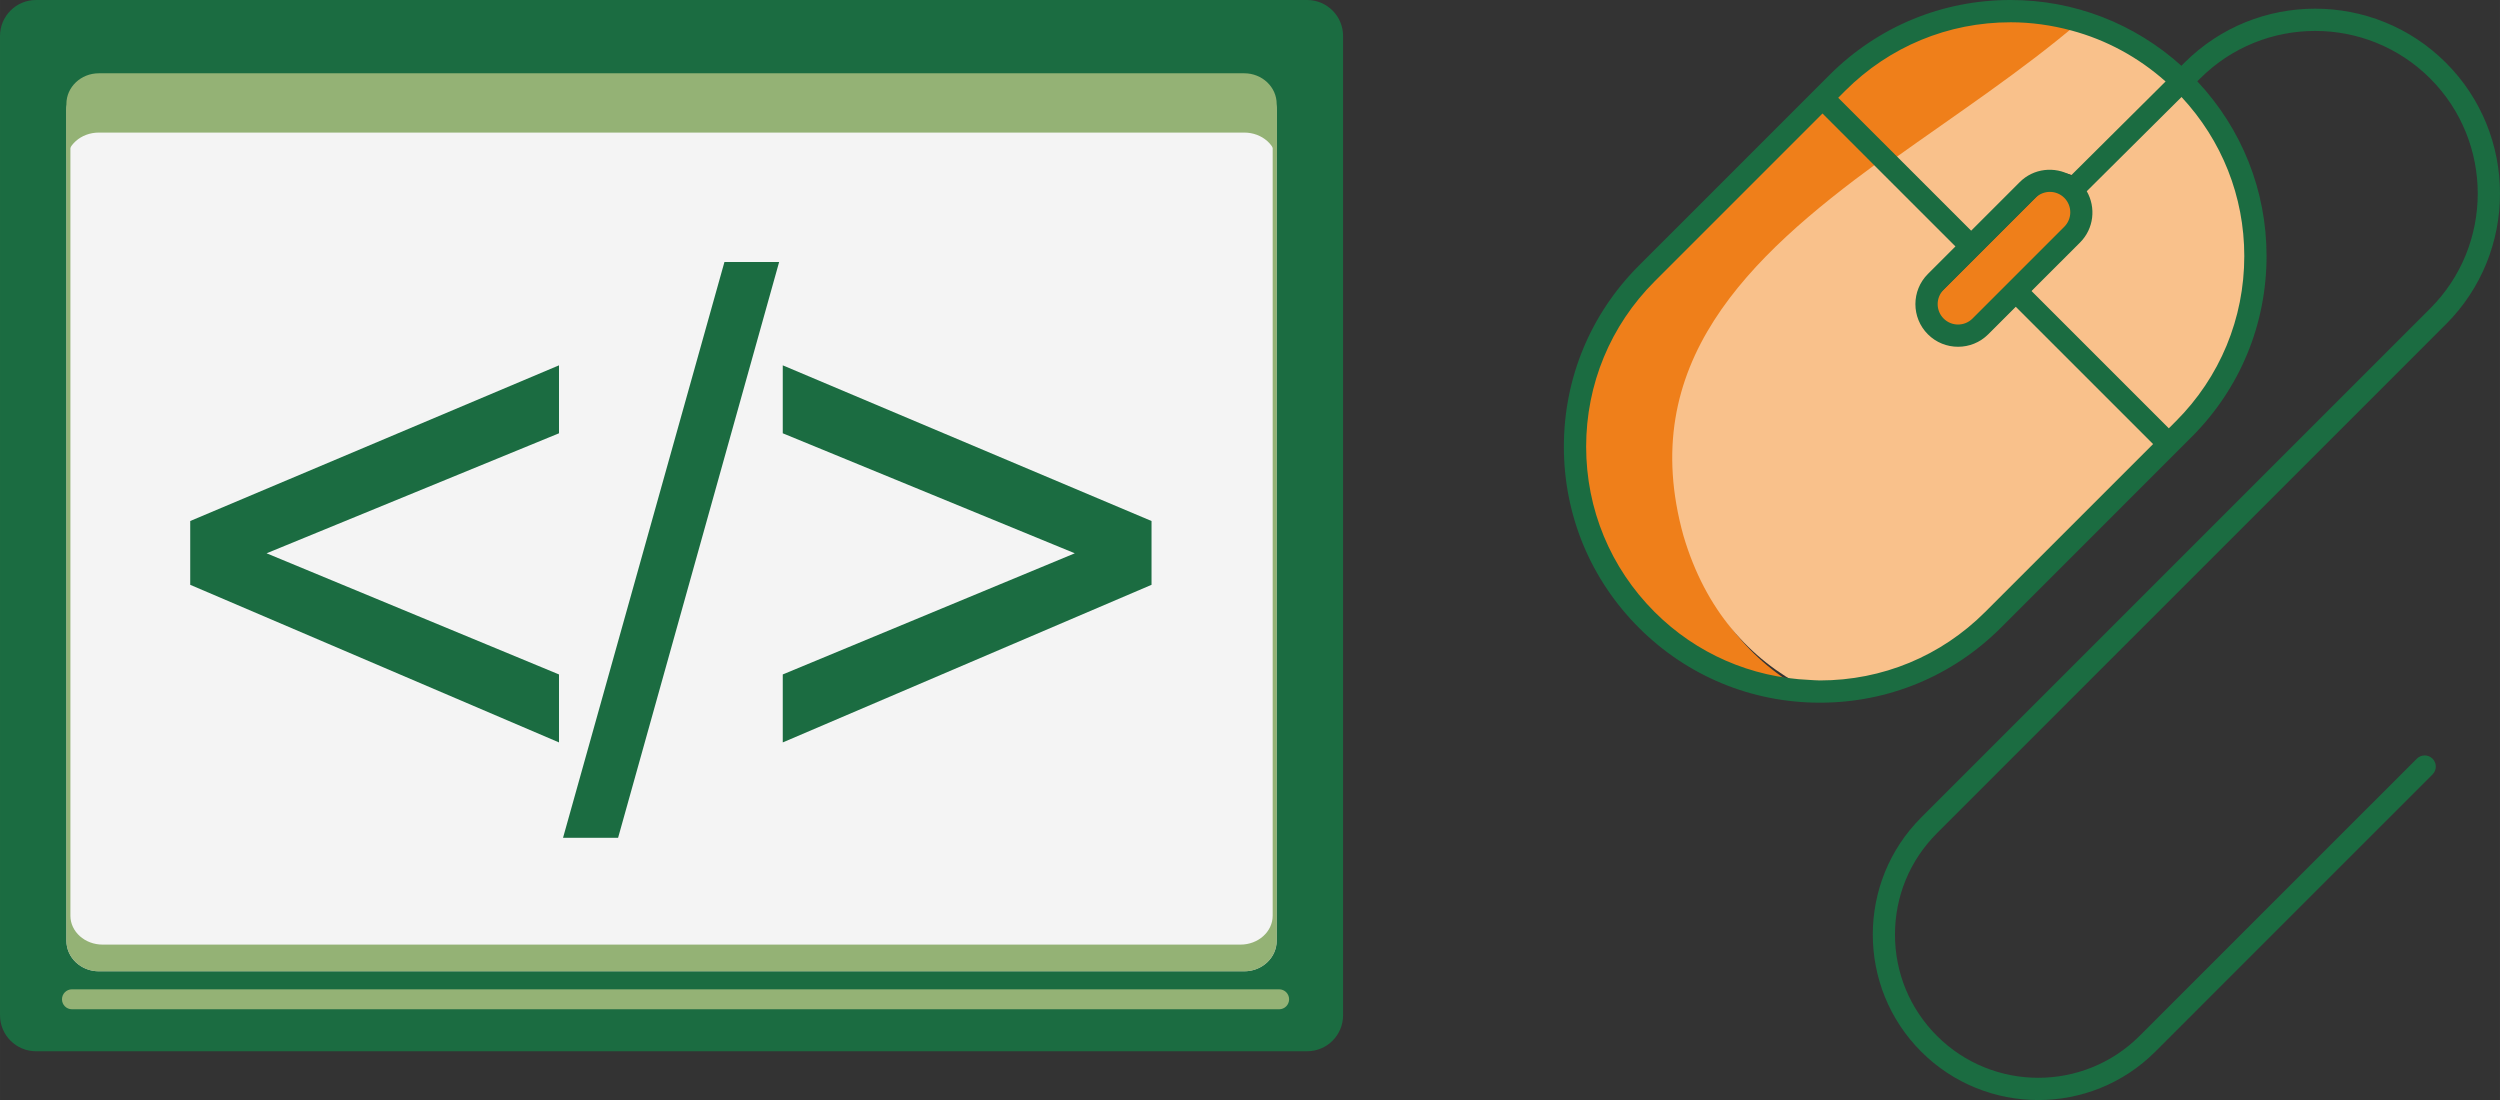<?xml version="1.0" encoding="UTF-8"?>
<!DOCTYPE svg PUBLIC "-//W3C//DTD SVG 1.1//EN" "http://www.w3.org/Graphics/SVG/1.1/DTD/svg11.dtd">
<!-- Creator: CorelDRAW 2020 (64-Bit) -->
<svg xmlns="http://www.w3.org/2000/svg" xml:space="preserve" width="45.452mm" height="20mm" version="1.1" style="shape-rendering:geometricPrecision; text-rendering:geometricPrecision; image-rendering:optimizeQuality; fill-rule:evenodd; clip-rule:evenodd"
viewBox="0 0 2049.62 901.89"
 xmlns:xlink="http://www.w3.org/1999/xlink"
 xmlns:xodm="http://www.corel.com/coreldraw/odm/2003">
 <rect x="0" y="0" width="2049.62" height="901.89" fill="#333333" stroke="none"/>
 <defs>
  <style type="text/css">
   <![CDATA[
    .fil1 {fill:#F9C18B;fill-rule:nonzero}
    .fil0 {fill:#EF7F1A;fill-rule:nonzero}
    .fil4 {fill:#94B275;fill-rule:nonzero}
    .fil2 {fill:#1B6C41;fill-rule:nonzero}
    .fil3 {fill:#D1D1D1;fill-rule:nonzero}
    .fil5 {fill:#F4F4F4;fill-rule:nonzero}
   ]]>
  </style>
 </defs>
 <g id="Layer_x0020_1">
  <g id="_2189556021056">
   <path class="fil0" d="M1384.71 444.52c-39.02,-140.47 52.44,-227.79 160.64,-306.81l-49 -49.01 -142.54 142.56c-37.48,37.47 -58.13,87.31 -58.13,140.31 0,53.02 20.64,102.84 58.13,140.33 35.42,35.42 81.92,55.58 131.66,57.71 -46.35,-23.58 -82.8,-64.05 -100.76,-125.08z"/>
   <path class="fil0" d="M1549.36 141.7c55.09,-39.42 112.7,-77.45 161.01,-118.77 -18.27,-4.9 -37.23,-7.64 -56.66,-7.64 -58.16,0 -112.82,22.64 -153.93,63.77l-6.53 6.51 56.12 56.13z"/>
   <path class="fil1" d="M1772.43 363.99l-116.56 -116.56 -23.38 23.38c-7.06,7.06 -16.34,10.58 -25.6,10.58 -9.28,0 -18.57,-3.53 -25.63,-10.58 -14.12,-14.12 -2.82,-30.58 11.3,-44.71l23.4 -23.38 -75.16 -70.37c-108.2,79.02 -199.66,166.34 -160.64,306.81 17.96,61.04 54.41,101.5 100.76,125.08 2.9,0.12 5.76,0.42 8.65,0.42 53.02,0 102.86,-20.66 140.33,-58.13l142.54 -142.54z"/>
   <path class="fil1" d="M1616.05 194.9l42.85 -42.83c12.26,-12.27 30.9,-14.15 45.28,-5.9l83.45 -82.95c-24.15,-21.49 -52.48,-36.75 -83.16,-44.99 -45.78,39.16 -100.35,75.19 -152.55,112.54l64.13 64.13z"/>
   <path class="fil1" d="M1796.3 68.58l-93.19 87.12c8.28,14.5 6.39,33.25 -5.98,45.61l-34.27 39.85 122.13 122.13 6.24 -6.22c39.26,-39.27 60.91,-91.5 60.91,-147.04 0,-53.03 -19.91,-102.86 -55.85,-141.47z"/>
   <path class="fil0" d="M1675.65 155.16l-89.25 89.22c-7.72,7.74 -7.72,20.32 0,28.05 7.74,7.74 20.33,7.74 28.06,0l89.22 -89.24c7.74,-7.72 7.74,-20.31 0,-28.03 -3.86,-3.86 -8.94,-5.79 -14.03,-5.79 -5.07,0 -10.14,1.93 -14,5.79z"/>
   <path class="fil2" d="M1783.85 345.41l-5.74 5.75 -112.58 -112.58 39.81 -39.78c11.37,-11.4 13.13,-28.68 5.49,-42.03l77.7 -77.23c33.1,35.58 51.45,81.51 51.45,130.38 0,51.18 -19.93,99.31 -56.13,135.5zm-91.43 -159.52l-75.28 75.28c-6.52,6.53 -17.14,6.52 -23.65,0 -6.53,-6.53 -6.53,-17.13 0,-23.65l75.29 -75.3c3.25,-3.27 7.54,-4.9 11.83,-4.9 4.27,0 8.56,1.63 11.81,4.9 6.53,6.52 6.53,17.14 0,23.67zm-44.09 -167.63c17.1,0 33.79,2.41 49.87,6.73 28.49,7.65 54.81,21.83 77.26,41.81l-77.52 77.05c-13.37,-7.67 -30.68,-5.93 -42.08,5.48l-39.8 39.8 -59.6 -59.6 -49.39 -49.37 5.73 -5.75c36.21,-36.19 84.34,-56.14 135.52,-56.14zm-164.66 539.19c-48.03,-2.05 -92.94,-21.51 -127.15,-55.72 -36.19,-36.2 -56.12,-84.32 -56.12,-135.5 0,-51.2 19.94,-99.33 56.12,-135.52l137.66 -137.66 47.31 47.32 61.68 61.66 -22.59 22.58c-13.65,13.64 -13.65,35.84 0,49.47 6.8,6.82 15.77,10.22 24.73,10.22 8.96,0 17.92,-3.4 24.74,-10.22l22.58 -22.58 112.59 112.57 -137.68 137.66c-36.2,36.21 -84.32,56.13 -135.5,56.13 -2.81,0 -5.57,-0.28 -8.37,-0.41zm521.62 -291.58c59.12,-59.12 59.12,-155.31 0,-214.41 -59.1,-59.11 -155.29,-59.14 -214.39,-0.02l-2.48 2.48c-38.58,-34.72 -87.8,-53.92 -140.09,-53.92 -56.07,0 -108.76,21.83 -148.42,61.48l-156.3 156.31c-39.65,39.64 -61.48,92.34 -61.48,148.42 0,56.06 21.83,108.77 61.48,148.41 39.64,39.65 92.35,61.49 148.42,61.49 56.05,0 108.77,-21.83 148.42,-61.49l156.3 -156.31c39.65,-39.64 61.48,-92.35 61.48,-148.41 0,-53.72 -20.23,-104.22 -56.77,-143.23l2.33 -2.32c52,-51.98 136.59,-51.98 188.59,0 51.99,52 51.99,136.6 0,188.59l-417.29 417.29c-52.92,52.92 -52.92,139.03 0,191.95 26.46,26.47 61.22,39.7 95.99,39.7 34.75,0 69.52,-13.24 95.97,-39.7l227.27 -227.26c3.56,-3.56 3.56,-9.33 0,-12.89 -3.58,-3.58 -9.34,-3.58 -12.9,0l-227.27 227.24c-45.82,45.83 -120.35,45.82 -166.16,0 -22.18,-22.18 -34.4,-51.7 -34.4,-83.06 0,-31.4 12.22,-60.9 34.4,-83.09l417.29 -417.27z"/>
  </g>
  <g id="_2189556029312">
   <path class="fil2" d="M1101.12 832.36c0,16.3 -13.19,29.51 -29.49,29.51l-1042.13 0c-16.27,0 -29.5,-13.21 -29.5,-29.51l0 -802.87c0,-16.28 13.22,-29.49 29.5,-29.49l1042.13 0c16.3,0 29.49,13.21 29.49,29.49l0 802.87z"/>
   <path class="fil3" d="M1046.69 771.32c0,13.8 -11.92,25 -26.58,25l-939.1 0c-14.66,0 -26.58,-11.2 -26.58,-25l0 -680.79c0,-13.8 11.93,-24.99 26.58,-24.99l939.1 0c14.66,0 26.58,11.19 26.58,24.99l0 680.79z"/>
   <path class="fil4" d="M1046.69 771.13c0,13.92 -11.92,25.19 -26.58,25.19l-939.1 0c-14.66,0 -26.58,-11.27 -26.58,-25.19l0 -685.85c0,-13.93 11.93,-25.19 26.58,-25.19l939.1 0c14.66,0 26.58,11.26 26.58,25.19l0 685.85z"/>
   <path class="fil5" d="M1043.4 750.76c0,13.06 -11.79,23.68 -26.4,23.68l-932.87 0c-14.61,0 -26.42,-10.62 -26.42,-23.68l0 -645.11c0,-13.07 11.81,-23.7 26.42,-23.7l932.87 0c14.61,0 26.4,10.63 26.4,23.7l0 645.11z"/>
   <path class="fil4" d="M1020.11 65.55l-939.1 0c-14.66,0 -26.58,11.19 -26.58,24.99l0 41.68c0,-12.97 11.93,-23.53 26.58,-23.53l939.1 0c14.66,0 26.58,10.55 26.58,23.53l0 -41.68c0,-13.8 -11.92,-24.99 -26.58,-24.99z"/>
   <polygon class="fil2" points="155.95,479.46 155.95,427.15 458.29,299.52 458.29,355.23 218.54,453.62 458.29,552.95 458.29,608.68 "/>
   <polygon class="fil2" points="461.6,686.86 593.93,214.81 638.77,214.81 506.74,686.86 "/>
   <polygon class="fil2" points="944.08,479.46 641.74,608.68 641.74,552.95 881.17,453.62 641.74,355.23 641.74,299.52 944.08,427.15 "/>
   <path class="fil4" d="M1056.87 819.26c0,4.55 -3.65,8.2 -8.18,8.2l-989.7 0c-4.52,0 -8.18,-3.65 -8.18,-8.2 0,-4.51 3.66,-8.17 8.18,-8.17l989.7 0c4.53,0 8.18,3.66 8.18,8.17z"/>
  </g>
 </g>
</svg>
